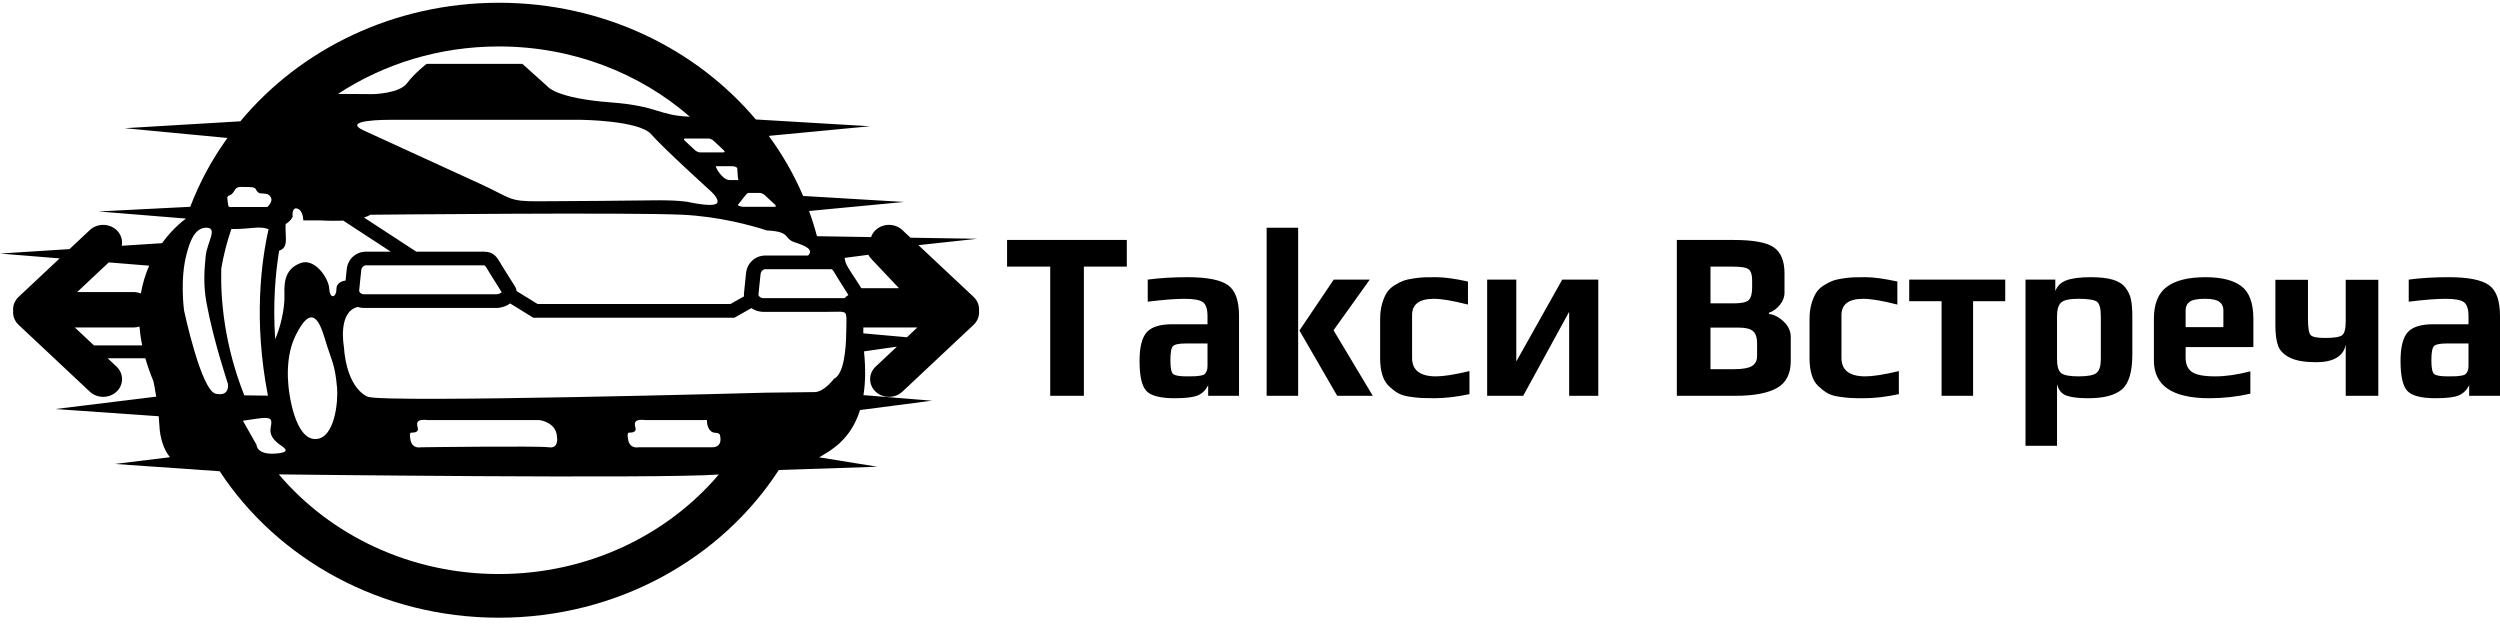 <svg width="195" height="49" viewBox="0 0 195 49" fill="none" xmlns="http://www.w3.org/2000/svg">
<path fill-rule="evenodd" clip-rule="evenodd" d="M59.696 19.933H63.032C63.476 19.462 62.875 19.19 61.971 18.892C61.094 18.604 61.735 18.068 59.816 17.974C58.571 17.572 56.094 16.89 53.244 16.75C49.148 16.55 28.881 16.75 28.881 16.75C28.881 16.75 28.76 16.855 28.391 16.966L32.472 19.63H37.756C38.522 19.63 38.782 20.083 39.066 20.576C39.104 20.641 39.142 20.708 39.183 20.773L40.165 22.335C40.241 22.456 40.284 22.58 40.298 22.706L41.935 23.714H56.972L58.034 23.116C58.028 23.071 58.026 23.025 58.026 22.979H58.023C58.023 22.952 58.026 22.912 58.032 22.859L58.193 21.297C58.231 20.924 58.4 20.582 58.663 20.336C58.928 20.087 59.284 19.932 59.696 19.932V19.933ZM101.255 30.874H98.798V17.762H101.255V30.874ZM107.078 30.874H104.302L101.356 25.779L104.032 21.808H106.843L104.015 25.76L107.078 30.874ZM118.809 30.874H115.998V21.808H118.271V28.195L121.855 21.808H124.666V30.874H122.394V24.318L118.809 30.874ZM114.618 30.743C113.631 30.955 112.711 31.061 111.858 31.061C111.443 31.061 111.112 31.055 110.865 31.043C110.618 31.03 110.307 30.996 109.931 30.94C109.555 30.884 109.252 30.787 109.022 30.649C108.792 30.512 108.562 30.334 108.332 30.116C108.102 29.897 107.931 29.604 107.819 29.235C107.707 28.867 107.65 28.433 107.65 27.933V24.917C107.65 24.468 107.698 24.071 107.793 23.728C107.889 23.385 108.007 23.097 108.147 22.866C108.287 22.635 108.484 22.439 108.736 22.276C108.988 22.114 109.221 21.992 109.434 21.911C109.648 21.83 109.926 21.764 110.268 21.715C110.61 21.665 110.896 21.636 111.126 21.63C111.356 21.624 111.656 21.621 112.026 21.621C112.644 21.621 113.468 21.733 114.501 21.958V23.756C113.334 23.457 112.447 23.307 111.841 23.307C110.708 23.307 110.142 23.731 110.142 24.58V27.915C110.142 28.876 110.764 29.357 112.01 29.357C112.593 29.357 113.463 29.22 114.618 28.945V30.743ZM94.186 28.551V26.791H92.503C91.965 26.791 91.628 26.859 91.493 26.997C91.359 27.134 91.291 27.502 91.291 28.102C91.291 28.689 91.362 29.044 91.502 29.169C91.642 29.294 91.998 29.357 92.57 29.357C92.851 29.357 93.059 29.354 93.193 29.348C93.328 29.341 93.474 29.326 93.631 29.301C93.788 29.276 93.898 29.235 93.959 29.179C94.021 29.123 94.074 29.045 94.119 28.945C94.164 28.845 94.186 28.714 94.186 28.551ZM96.644 30.874H94.237V30.05C94.057 30.412 93.799 30.671 93.463 30.827C93.126 30.983 92.509 31.062 91.611 31.062C90.512 31.062 89.782 30.874 89.424 30.5C89.064 30.125 88.885 29.345 88.885 28.158C88.885 27.084 89.07 26.338 89.44 25.92C89.811 25.502 90.473 25.292 91.426 25.292H94.186V24.674C94.186 24.125 94.072 23.759 93.841 23.578C93.611 23.397 93.126 23.307 92.386 23.307C91.69 23.307 90.736 23.382 89.524 23.532V21.808C90.456 21.683 91.494 21.621 92.638 21.621C94.141 21.621 95.185 21.824 95.768 22.23C96.352 22.636 96.644 23.438 96.644 24.637V30.874V30.874ZM87.892 20.797H84.543V30.874H81.917V20.797H78.551V18.717H87.892V20.797ZM192.543 28.551V26.791H190.86C190.321 26.791 189.985 26.859 189.85 26.997C189.716 27.134 189.648 27.502 189.648 28.102C189.648 28.689 189.718 29.044 189.859 29.169C189.999 29.294 190.355 29.357 190.927 29.357C191.208 29.357 191.415 29.354 191.55 29.348C191.685 29.341 191.831 29.326 191.988 29.301C192.145 29.276 192.254 29.235 192.316 29.179C192.378 29.123 192.431 29.045 192.476 28.945C192.521 28.845 192.543 28.714 192.543 28.551ZM195 30.874H192.594V30.05C192.414 30.412 192.156 30.671 191.819 30.827C191.483 30.983 190.866 31.062 189.968 31.062C188.869 31.062 188.139 30.874 187.78 30.5C187.421 30.125 187.242 29.345 187.242 28.158C187.242 27.084 187.427 26.338 187.797 25.92C188.167 25.502 188.829 25.292 189.783 25.292H192.543V24.674C192.543 24.125 192.428 23.759 192.198 23.578C191.968 23.397 191.483 23.307 190.742 23.307C190.047 23.307 189.093 23.382 187.881 23.532V21.808C188.813 21.683 189.85 21.621 190.995 21.621C192.498 21.621 193.542 21.824 194.125 22.23C194.709 22.636 195 23.438 195 24.637V30.874V30.874ZM177.48 21.827H180.022V24.861C180.022 25.548 180.089 25.97 180.223 26.126C180.358 26.282 180.728 26.36 181.334 26.36C182.052 26.36 182.504 26.288 182.689 26.145C182.874 26.001 182.967 25.636 182.967 25.049V21.827H185.508V30.874H182.967V26.884C182.787 27.796 182.013 28.252 180.644 28.252C179.769 28.252 179.096 28.136 178.625 27.905C178.153 27.674 177.845 27.368 177.699 26.987C177.553 26.607 177.48 26.073 177.48 25.386V21.827H177.48ZM173.424 25.517V24.206C173.424 23.919 173.32 23.697 173.113 23.541C172.905 23.385 172.532 23.306 171.993 23.306C171.399 23.306 170.998 23.385 170.79 23.541C170.582 23.697 170.478 23.919 170.478 24.206V25.517H173.424ZM175.763 27.072H170.478V27.896C170.478 28.408 170.641 28.779 170.967 29.01C171.292 29.241 171.903 29.357 172.801 29.357C173.609 29.357 174.518 29.226 175.528 28.963V30.706C174.495 30.943 173.429 31.062 172.33 31.062C169.446 31.062 168.004 30.081 168.004 28.121V24.861C168.004 23.7 168.341 22.87 169.014 22.37C169.688 21.87 170.692 21.621 172.027 21.621C173.284 21.621 174.221 21.858 174.838 22.332C175.455 22.807 175.763 23.65 175.763 24.861V27.072ZM163.864 28.008V24.655C163.864 24.068 163.766 23.697 163.57 23.541C163.373 23.385 162.888 23.306 162.114 23.306C161.418 23.306 160.967 23.406 160.759 23.606C160.552 23.806 160.448 24.156 160.448 24.655V28.008C160.448 28.545 160.549 28.904 160.751 29.085C160.953 29.266 161.412 29.357 162.131 29.357C162.849 29.357 163.317 29.266 163.536 29.085C163.755 28.904 163.864 28.545 163.864 28.008V28.008ZM166.322 24.674V27.652C166.322 29.001 166.052 29.906 165.514 30.369C164.975 30.831 164.1 31.062 162.888 31.062C162.125 31.062 161.556 30.993 161.18 30.856C160.804 30.718 160.56 30.419 160.448 29.957V34.771H157.99V21.808H160.313V22.707C160.459 22.308 160.748 22.027 161.18 21.864C161.612 21.702 162.243 21.621 163.073 21.621C163.769 21.621 164.336 21.683 164.773 21.808C165.211 21.933 165.542 22.136 165.766 22.417C165.991 22.698 166.139 23.007 166.212 23.344C166.285 23.681 166.322 24.125 166.322 24.674V24.674ZM156.408 23.494H153.901V30.874H151.443V23.494H148.919V21.808H156.408V23.494H156.408ZM148.111 30.743C147.124 30.955 146.204 31.062 145.351 31.062C144.936 31.062 144.605 31.055 144.358 31.043C144.111 31.03 143.8 30.996 143.424 30.94C143.048 30.884 142.745 30.787 142.515 30.649C142.285 30.512 142.055 30.334 141.825 30.116C141.595 29.897 141.424 29.604 141.312 29.235C141.199 28.867 141.143 28.433 141.143 27.933V24.918C141.143 24.468 141.191 24.072 141.286 23.728C141.382 23.385 141.499 23.097 141.64 22.866C141.78 22.636 141.976 22.439 142.229 22.276C142.481 22.114 142.714 21.992 142.927 21.911C143.14 21.83 143.418 21.765 143.76 21.715C144.103 21.665 144.389 21.637 144.619 21.63C144.849 21.624 145.149 21.621 145.519 21.621C146.136 21.621 146.961 21.733 147.993 21.958V23.756C146.826 23.457 145.94 23.307 145.334 23.307C144.201 23.307 143.634 23.731 143.634 24.581V27.915C143.634 28.876 144.257 29.357 145.502 29.357C146.086 29.357 146.955 29.22 148.111 28.945V30.743ZM137.053 27.765V26.791C137.053 26.341 136.95 26.023 136.742 25.835C136.535 25.648 136.167 25.554 135.64 25.554H133.418V28.795H135.286C135.926 28.795 136.38 28.714 136.65 28.551C136.919 28.389 137.053 28.127 137.053 27.765ZM136.666 22.445V21.845C136.666 21.446 136.582 21.171 136.414 21.021C136.246 20.871 135.831 20.797 135.169 20.797H133.418V23.662H135.219C135.836 23.662 136.232 23.575 136.406 23.4C136.579 23.225 136.666 22.907 136.666 22.445H136.666ZM139.679 26.285V28.158C139.679 29.17 139.314 29.875 138.585 30.275C137.856 30.674 136.773 30.874 135.337 30.874H130.793V18.717H135.219C136.767 18.717 137.817 18.911 138.366 19.298C138.916 19.685 139.191 20.359 139.191 21.321V22.82C139.191 23.169 139.068 23.494 138.821 23.794C138.574 24.093 138.293 24.293 137.979 24.393V24.487C138.383 24.537 138.767 24.736 139.132 25.086C139.497 25.436 139.679 25.835 139.679 26.285ZM58.349 15.048H59.277C59.382 15.048 59.555 15.13 59.662 15.228L60.436 15.95C60.542 16.048 60.542 16.129 60.437 16.129H57.962C57.857 16.129 57.471 16.048 57.577 15.95C57.685 15.849 58.243 15.048 58.349 15.048ZM55.853 12.966H57.122C57.228 12.966 57.497 13.006 57.507 13.146L57.556 13.867C57.565 14.007 57.662 14.047 57.557 14.047H56.916C56.324 14.047 55.747 12.966 55.852 12.966H55.853ZM53.424 10.804H55.28C55.386 10.804 55.559 10.885 55.665 10.984L56.439 11.706C56.545 11.805 56.546 11.885 56.441 11.885H54.584C54.479 11.885 54.306 11.804 54.199 11.706L53.425 10.984C53.319 10.885 53.319 10.804 53.424 10.804ZM30.604 9.343H45.239C45.239 9.343 49.846 9.383 50.785 10.464C51.724 11.545 55.393 14.868 55.393 14.868C55.393 14.868 56.19 15.554 55.914 15.856C55.731 16.055 54.935 16.02 53.644 15.749C53.644 15.749 52.876 15.589 50.7 15.629C49.114 15.658 44.423 15.687 41.996 15.701C39.628 15.714 39.919 15.468 37.473 14.348L28.385 10.184C26.549 9.342 30.108 9.343 30.604 9.343L30.604 9.343ZM50.401 32.766H55.141C55.141 32.766 55.109 33.383 55.495 33.666C55.763 33.863 56.167 33.611 56.184 34.087C56.184 34.087 56.365 34.888 55.544 34.888H49.803C49.803 34.888 49.121 35.048 48.993 34.287C48.864 33.526 49.078 33.826 49.398 33.706C49.718 33.586 49.526 33.306 49.526 33.186C49.526 33.066 49.377 32.645 50.401 32.766L50.401 32.766ZM33.419 32.766H42.08C42.08 32.766 43.403 32.926 43.446 34.087C43.446 34.087 43.617 35.008 42.806 34.888C41.995 34.767 32.822 34.888 32.822 34.888C32.822 34.888 32.139 35.048 32.011 34.287C31.883 33.526 32.096 33.826 32.416 33.706C32.736 33.586 32.544 33.306 32.544 33.186C32.544 33.066 32.395 32.645 33.419 32.766L33.419 32.766ZM23.043 26.196C22.558 27.188 22.422 28.36 22.454 29.442C22.496 30.884 23.051 34.247 24.587 34.247C26.123 34.247 26.379 31.284 26.294 30.283C26.126 28.317 25.846 28.132 25.36 26.489C24.904 24.944 24.284 23.658 23.043 26.196ZM18.945 32.815L20.011 34.697C20.011 34.697 20.012 35.498 21.505 35.377C22.998 35.257 21.932 34.817 21.633 34.536C21.334 34.256 20.993 33.936 21.121 33.295C21.249 32.655 21.163 32.495 20.054 32.655C18.945 32.815 18.945 32.815 18.945 32.815ZM16.04 20.005C15.966 20.85 15.822 22.081 16.108 23.626C16.663 26.629 17.772 29.912 17.772 29.912C17.772 29.912 17.985 30.953 16.833 30.713C15.681 30.473 14.359 24.226 14.359 24.226C14.359 24.226 14.009 21.777 14.573 19.742C14.777 19.008 15.127 17.76 16.087 17.76C17.037 17.76 16.135 18.917 16.04 20.005H16.04ZM66.004 26.037C65.985 27.201 65.832 29.178 65.056 29.541C65.056 29.541 64.285 30.573 63.55 30.583L59.743 30.629C59.743 30.629 30.42 31.436 28.713 30.956C28.713 30.956 27.049 30.456 26.815 26.972C26.815 26.972 26.339 24.318 27.899 23.944C28.17 24.029 28.352 24.021 28.623 24.021H38.737C39.027 24.021 39.344 23.93 39.606 23.784C39.67 23.749 39.731 23.711 39.789 23.668L41.597 24.782H57.281L58.61 24.033C58.832 24.188 59.103 24.289 59.387 24.315C59.448 24.321 59.497 24.324 59.535 24.324H60.836H64.467L65.522 24.312C66.122 24.344 66.029 24.433 66.004 26.038L66.004 26.037ZM63.89 35.67C64.809 35.142 66.356 34.306 67.082 31.983L72.688 31.254L67.35 30.82C67.499 29.883 67.531 28.76 67.392 27.407L69.96 27.038L68.3 28.596C67.727 29.134 67.727 30.014 68.3 30.551L68.3 30.551C68.873 31.089 69.81 31.089 70.383 30.551L75.939 25.338C76.256 25.041 76.398 24.639 76.364 24.247C76.398 23.857 76.256 23.455 75.939 23.157L71.638 19.121L76.228 18.624L71.02 18.541L70.383 17.944C69.81 17.406 68.873 17.406 68.3 17.944L68.3 17.944C68.131 18.103 68.011 18.291 67.942 18.492L63.723 18.424C63.547 17.757 63.341 17.101 63.107 16.457L70.521 15.752L62.644 15.285C61.935 13.623 61.032 12.053 59.964 10.598L67.864 9.847L58.955 9.319C54.274 3.773 47.036 0.215 38.912 0.215C30.717 0.215 23.424 3.835 18.747 9.463L9.723 9.999L17.74 10.761C16.546 12.415 15.567 14.216 14.839 16.13L7.68 16.493L14.51 17.049C14.51 17.049 13.568 17.682 12.639 18.968L9.497 19.169C9.579 18.738 9.444 18.276 9.091 17.944L9.09 17.944C8.517 17.406 7.58 17.406 7.007 17.944L5.423 19.43L0 19.776L4.651 20.155L1.451 23.157C1.134 23.455 0.993 23.857 1.026 24.247C0.993 24.638 1.134 25.04 1.451 25.338L7.007 30.551C7.58 31.089 8.517 31.089 9.09 30.551L9.091 30.551C9.664 30.014 9.664 29.134 9.091 28.596L8.396 27.944H11.337C11.5 28.518 11.707 29.114 11.967 29.735C11.967 29.735 12.073 30.225 12.185 30.939L4.314 31.905L12.38 32.467C12.404 32.721 12.423 32.98 12.436 33.238C12.482 34.153 12.756 35.045 13.256 35.662L8.965 36.189L17.137 36.758C21.636 43.612 29.705 48.181 38.912 48.181C48.163 48.181 56.263 43.568 60.748 36.66L68.433 36.405L63.89 35.67L63.89 35.67ZM67.339 26.001V25.544H71.552L70.74 26.306L67.339 26.001ZM18.122 16.147H20.852C20.852 16.147 21.556 15.546 20.873 15.146C20.873 15.146 20.596 15.086 20.383 15.086C20.17 15.086 20.042 14.946 19.956 14.766C19.871 14.586 19.572 14.586 19.146 14.586C18.719 14.586 18.463 14.505 18.249 14.926C18.249 14.926 18.122 15.166 17.93 15.226C17.738 15.286 17.695 15.366 17.759 15.707C17.823 16.047 17.737 16.187 18.122 16.147ZM21.748 37.002C21.77 37.002 51.381 37.364 56.065 37.012C52.048 41.742 45.858 44.774 38.912 44.774C31.96 44.774 25.765 41.738 21.748 37.002ZM26.954 21.887C26.948 21.888 26.239 21.93 26.239 22.568C26.239 23.208 25.727 23.368 25.684 22.528C25.642 21.687 24.532 20.085 23.423 20.526C22.314 20.966 22.143 21.847 22.186 22.968C22.228 24.089 21.85 25.61 21.463 26.451C21.277 23.647 21.486 21.294 21.773 19.554C22.262 19.382 22.332 19.064 22.29 18.312C22.248 17.531 22.29 17.471 22.29 17.471C22.696 17.231 22.824 16.911 22.824 16.911C22.76 16.23 23.08 16.25 23.08 16.25C23.656 16.29 23.656 17.191 23.656 17.191H24.957C25.68 17.23 26.277 17.229 26.767 17.204L30.482 19.63H28.549C28.137 19.63 27.781 19.784 27.516 20.033C27.254 20.279 27.085 20.621 27.046 20.994L26.954 21.887V21.887ZM20.9 30.861L19.055 30.837C17.511 26.935 17.195 23.444 17.258 20.95C17.438 19.892 17.703 18.862 18.046 17.864C18.382 17.872 18.921 17.856 19.753 17.772C20.33 17.713 20.705 17.773 20.948 17.88C20.385 20.381 19.759 25.025 20.9 30.861H20.9ZM11.636 20.723C11.357 21.361 11.126 22.085 10.987 22.893C10.808 22.82 10.61 22.779 10.404 22.779H6.021L8.485 20.467L11.636 20.723ZM10.878 25.47C10.916 25.941 10.985 26.432 11.091 26.943H7.329L5.838 25.544H10.404C10.57 25.544 10.729 25.518 10.878 25.47ZM67.734 19.873C67.804 20.013 67.908 20.138 68.023 20.259L70.12 22.477H67.339H67.171C67.151 22.429 67.126 22.382 67.097 22.335L66.277 21.076C66.236 21.011 66.197 20.944 66.16 20.879C65.876 20.386 65.977 20.476 65.873 20.116L67.734 19.873V19.873ZM66.174 23.011C66.065 23.079 65.966 23.16 65.879 23.253C65.863 23.255 65.847 23.256 65.831 23.256H64.448H60.816H59.497C59.402 23.247 59.312 23.206 59.246 23.145C59.193 23.097 59.159 23.038 59.159 22.979H59.161L59.161 22.959L59.322 21.397C59.334 21.275 59.387 21.166 59.467 21.091C59.527 21.035 59.605 21 59.696 21H60.575H64.243H64.849C64.939 21 65.045 21.184 65.16 21.383C65.204 21.461 65.25 21.541 65.299 21.619L66.174 23.011H66.174ZM37.756 20.698H28.549C28.459 20.698 28.38 20.732 28.32 20.788C28.24 20.864 28.188 20.973 28.175 21.095L28.031 22.498L28.015 22.676C28.015 22.737 28.048 22.796 28.099 22.843C28.165 22.904 28.255 22.945 28.35 22.953H38.738C38.826 22.953 38.933 22.92 39.029 22.867C39.071 22.843 39.108 22.819 39.135 22.794L38.206 21.316C38.157 21.238 38.111 21.159 38.067 21.081C37.952 20.881 37.846 20.698 37.756 20.698H37.756ZM26.363 7.325C27.655 7.329 29.095 7.342 29.095 7.342C29.095 7.342 31.142 7.302 31.74 6.501C32.337 5.701 33.276 4.98 33.276 4.98H40.743L42.705 6.742C42.705 6.742 43.345 7.663 47.612 7.983C51.38 8.266 51.309 9.007 53.809 9.102C49.898 5.702 44.664 3.623 38.912 3.623C34.245 3.623 29.919 4.993 26.363 7.325Z" fill="black"/>
</svg>
